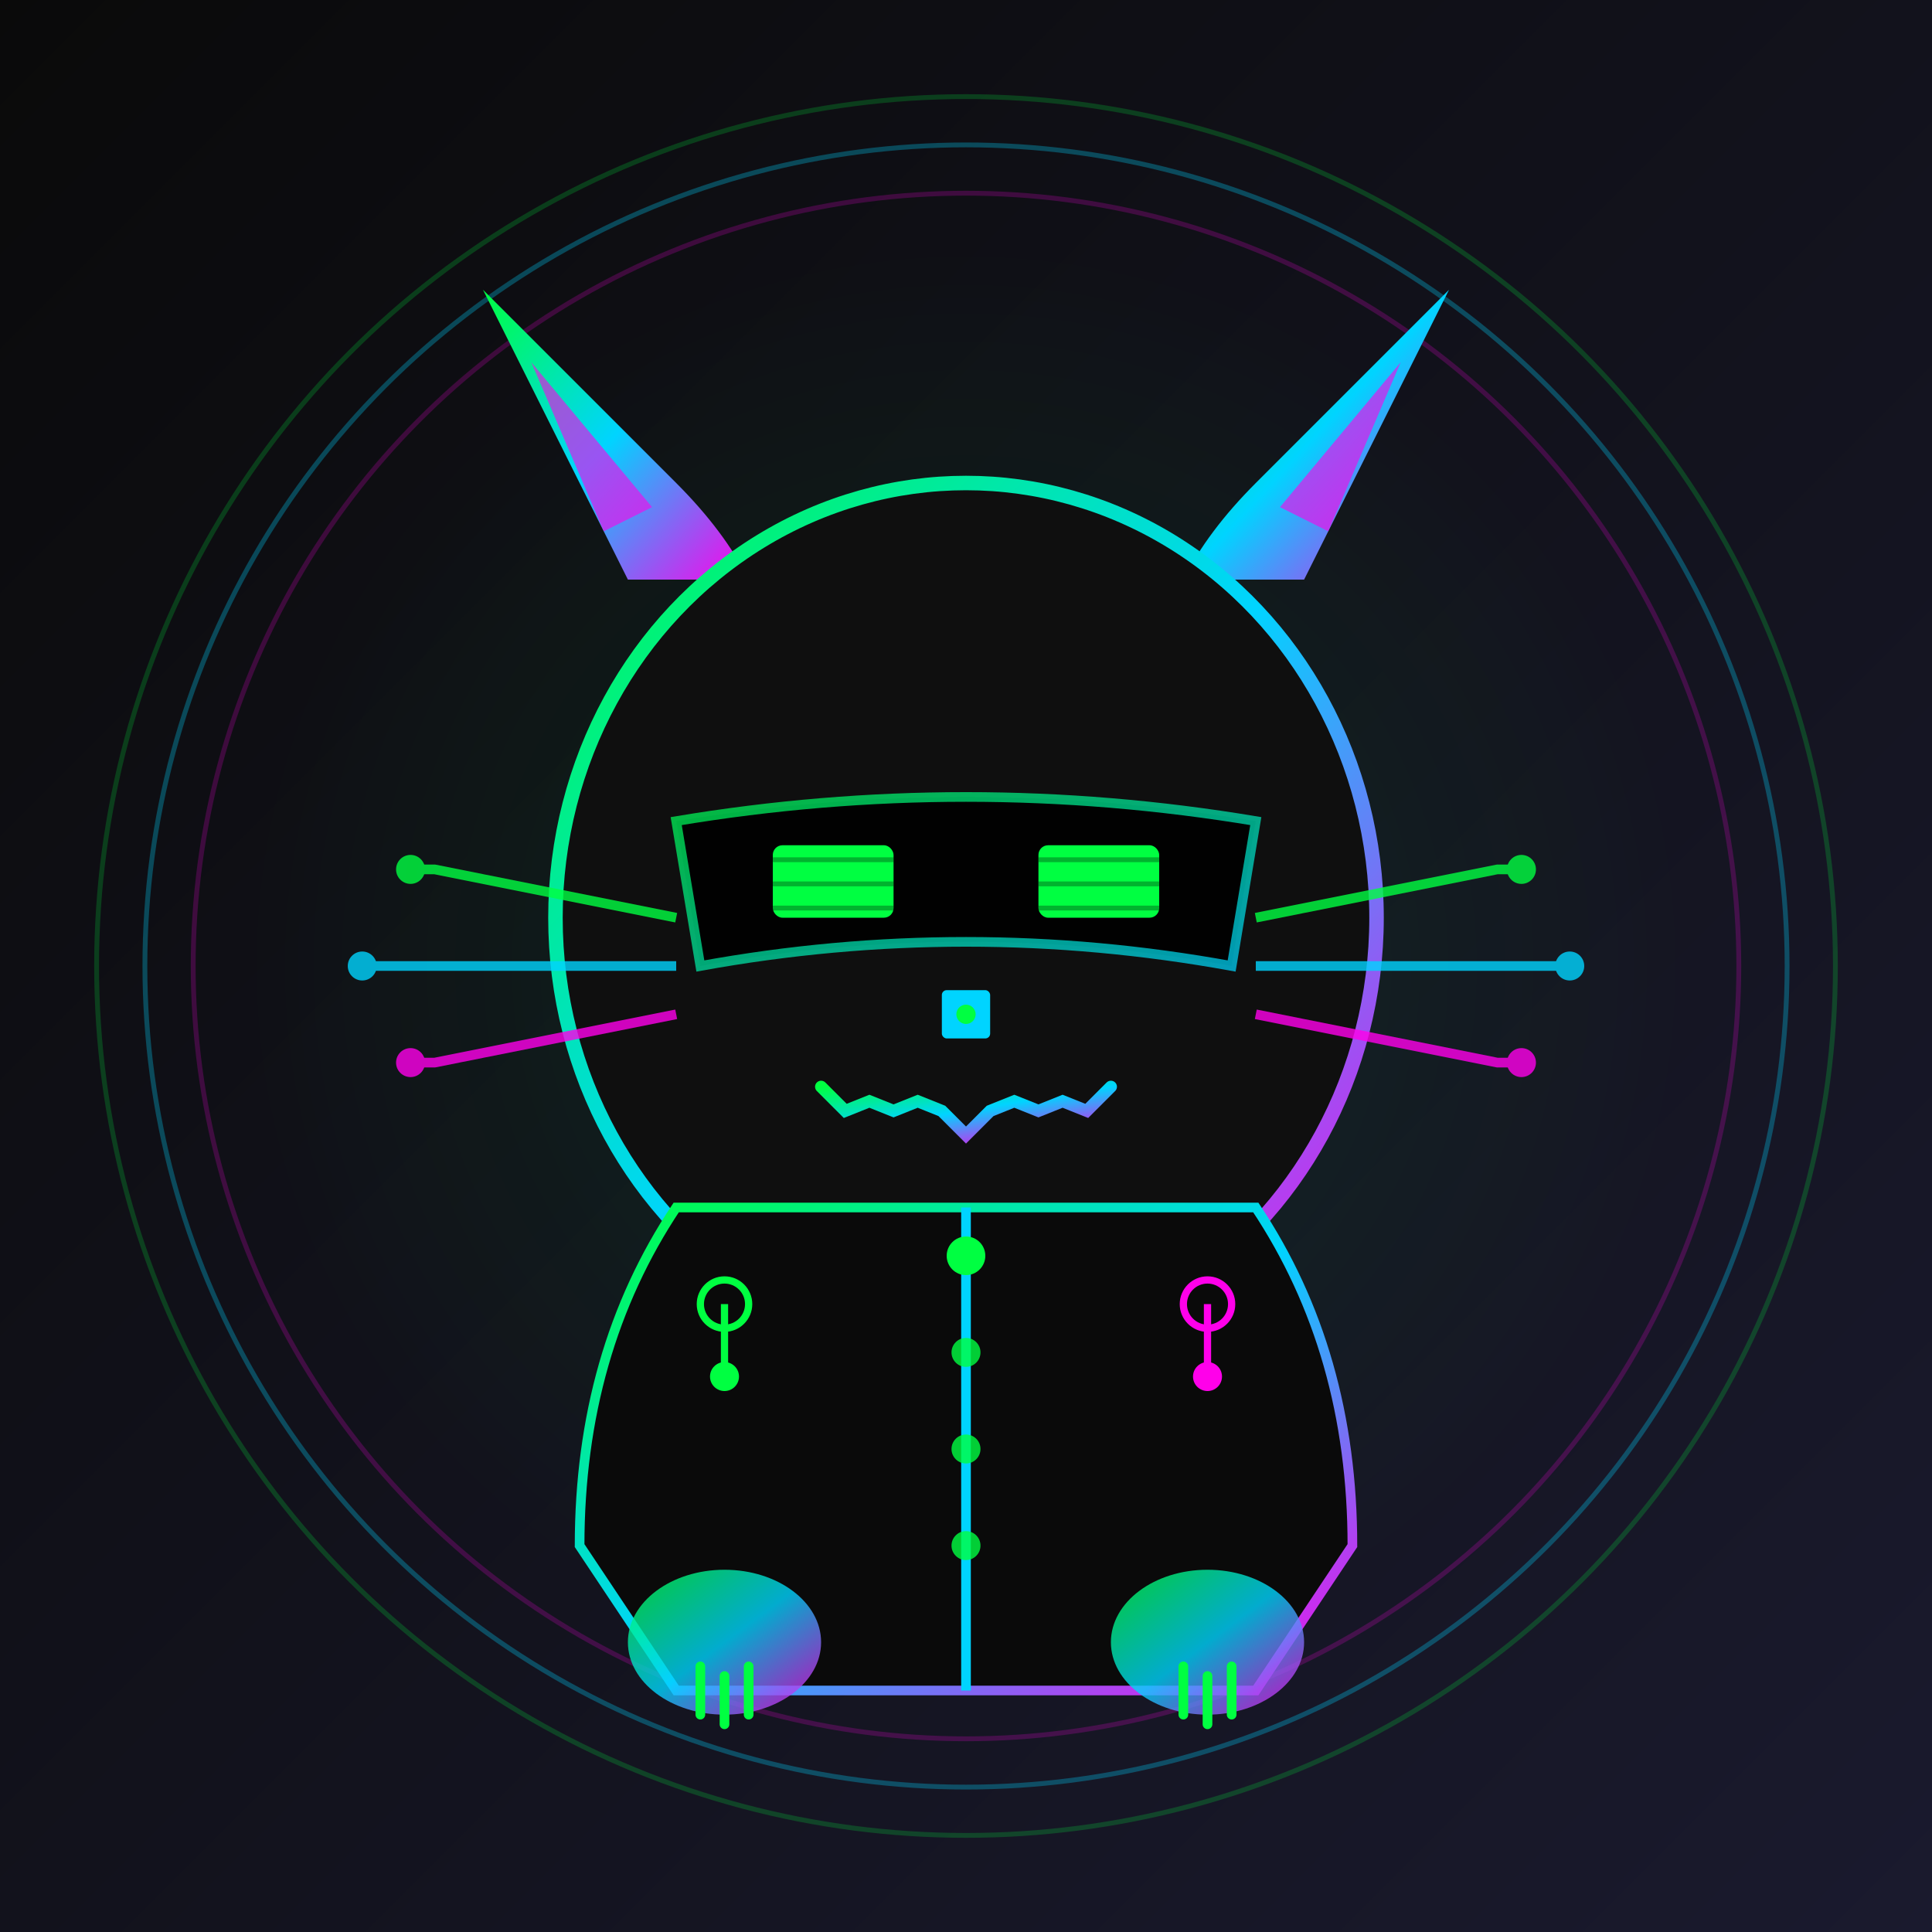 <svg viewBox="0 0 400 400" xmlns="http://www.w3.org/2000/svg">
  <defs>
    <linearGradient id="bgGradient" x1="0%" y1="0%" x2="100%" y2="100%">
      <stop offset="0%" style="stop-color:#0a0a0a;stop-opacity:1" />
      <stop offset="100%" style="stop-color:#1a1a2e;stop-opacity:1" />
    </linearGradient>
    <linearGradient id="catGradient" x1="0%" y1="0%" x2="100%" y2="100%">
      <stop offset="0%" style="stop-color:#00ff41;stop-opacity:1" />
      <stop offset="50%" style="stop-color:#00d4ff;stop-opacity:1" />
      <stop offset="100%" style="stop-color:#ff00ea;stop-opacity:1" />
    </linearGradient>
    <linearGradient id="glowGradient" x1="0%" y1="0%" x2="100%" y2="100%">
      <stop offset="0%" style="stop-color:#00ff41;stop-opacity:0.8" />
      <stop offset="100%" style="stop-color:#00d4ff;stop-opacity:0.8" />
    </linearGradient>
    <radialGradient id="eyeGlow">
      <stop offset="0%" style="stop-color:#00ff41;stop-opacity:1" />
      <stop offset="100%" style="stop-color:#00ff41;stop-opacity:0" />
    </radialGradient>
    <filter id="glow">
      <feGaussianBlur stdDeviation="4" result="coloredBlur"/>
      <feMerge>
        <feMergeNode in="coloredBlur"/>
        <feMergeNode in="SourceGraphic"/>
      </feMerge>
    </filter>
  </defs>
  
  <!-- Background -->
  <rect width="400" height="400" fill="url(#bgGradient)"/>
  
  <!-- Outer energy rings -->
  <circle cx="200" cy="200" r="180" fill="none" stroke="#00ff41" stroke-width="1" opacity="0.2"/>
  <circle cx="200" cy="200" r="170" fill="none" stroke="#00d4ff" stroke-width="1" opacity="0.3"/>
  <circle cx="200" cy="200" r="160" fill="none" stroke="#ff00ea" stroke-width="1" opacity="0.2"/>
  
  <!-- Main glow circle -->
  <circle cx="200" cy="200" r="150" fill="url(#eyeGlow)" opacity="0.1"/>
  
  <!-- Cat ears - hacker hoodie style -->
  <path d="M 130 120 L 100 60 L 140 100 Q 150 110 155 120 Z" fill="url(#catGradient)" filter="url(#glow)"/>
  <path d="M 270 120 L 300 60 L 260 100 Q 250 110 245 120 Z" fill="url(#catGradient)" filter="url(#glow)"/>
  
  <!-- Inner ear details -->
  <path d="M 125 110 L 110 75 L 135 105 Z" fill="#ff00ea" opacity="0.6"/>
  <path d="M 275 110 L 290 75 L 265 105 Z" fill="#ff00ea" opacity="0.6"/>
  
  <!-- Cat head/hood -->
  <ellipse cx="200" cy="190" rx="85" ry="90" fill="#0f0f0f" stroke="url(#catGradient)" stroke-width="3" filter="url(#glow)"/>
  
  <!-- Digital face mask/visor -->
  <path d="M 140 170 Q 200 160 260 170 L 255 200 Q 200 190 145 200 Z" fill="#000000" stroke="url(#glowGradient)" stroke-width="2" opacity="0.9"/>
  
  <!-- Hacker eyes - glowing matrix style -->
  <rect x="160" y="175" width="25" height="15" rx="2" fill="#00ff41" filter="url(#glow)"/>
  <rect x="215" y="175" width="25" height="15" rx="2" fill="#00ff41" filter="url(#glow)"/>
  
  <!-- Eye scanlines -->
  <line x1="160" y1="178" x2="185" y2="178" stroke="#000000" stroke-width="1" opacity="0.3"/>
  <line x1="160" y1="183" x2="185" y2="183" stroke="#000000" stroke-width="1" opacity="0.3"/>
  <line x1="160" y1="188" x2="185" y2="188" stroke="#000000" stroke-width="1" opacity="0.3"/>
  
  <line x1="215" y1="178" x2="240" y2="178" stroke="#000000" stroke-width="1" opacity="0.3"/>
  <line x1="215" y1="183" x2="240" y2="183" stroke="#000000" stroke-width="1" opacity="0.3"/>
  <line x1="215" y1="188" x2="240" y2="188" stroke="#000000" stroke-width="1" opacity="0.3"/>
  
  <!-- Nose chip/sensor -->
  <rect x="195" y="205" width="10" height="10" rx="1" fill="#00d4ff" filter="url(#glow)"/>
  <circle cx="200" cy="210" r="2" fill="#00ff41"/>
  
  <!-- Circuit whiskers -->
  <g opacity="0.8">
    <path d="M 140 190 L 90 180 L 85 180" stroke="#00ff41" stroke-width="2" fill="none"/>
    <circle cx="85" cy="180" r="3" fill="#00ff41" filter="url(#glow)"/>
    
    <path d="M 140 200 L 80 200 L 75 200" stroke="#00d4ff" stroke-width="2" fill="none"/>
    <circle cx="75" cy="200" r="3" fill="#00d4ff" filter="url(#glow)"/>
    
    <path d="M 140 210 L 90 220 L 85 220" stroke="#ff00ea" stroke-width="2" fill="none"/>
    <circle cx="85" cy="220" r="3" fill="#ff00ea" filter="url(#glow)"/>
    
    <path d="M 260 190 L 310 180 L 315 180" stroke="#00ff41" stroke-width="2" fill="none"/>
    <circle cx="315" cy="180" r="3" fill="#00ff41" filter="url(#glow)"/>
    
    <path d="M 260 200 L 320 200 L 325 200" stroke="#00d4ff" stroke-width="2" fill="none"/>
    <circle cx="325" cy="200" r="3" fill="#00d4ff" filter="url(#glow)"/>
    
    <path d="M 260 210 L 310 220 L 315 220" stroke="#ff00ea" stroke-width="2" fill="none"/>
    <circle cx="315" cy="220" r="3" fill="#ff00ea" filter="url(#glow)"/>
  </g>
  
  <!-- Digital mouth/grin -->
  <path d="M 170 225 L 175 230 L 180 228 L 185 230 L 190 228 L 195 230 L 200 235 L 205 230 L 210 228 L 215 230 L 220 228 L 225 230 L 230 225" 
        stroke="url(#catGradient)" stroke-width="2.5" fill="none" stroke-linecap="round" filter="url(#glow)"/>
  
  <!-- Hoodie body -->
  <path d="M 140 250 Q 120 280 120 320 L 140 350 L 260 350 L 280 320 Q 280 280 260 250 Z" 
        fill="#0a0a0a" stroke="url(#catGradient)" stroke-width="2"/>
  
  <!-- Hoodie zipper -->
  <line x1="200" y1="250" x2="200" y2="350" stroke="#00d4ff" stroke-width="2" filter="url(#glow)"/>
  <circle cx="200" cy="260" r="4" fill="#00ff41" filter="url(#glow)"/>
  <circle cx="200" cy="280" r="3" fill="#00ff41" opacity="0.8"/>
  <circle cx="200" cy="300" r="3" fill="#00ff41" opacity="0.8"/>
  <circle cx="200" cy="320" r="3" fill="#00ff41" opacity="0.8"/>
  
  <!-- Shoulder circuits -->
  <circle cx="150" cy="270" r="5" fill="none" stroke="#00ff41" stroke-width="1.5"/>
  <line x1="150" y1="270" x2="150" y2="285" stroke="#00ff41" stroke-width="1.5"/>
  <circle cx="150" cy="285" r="3" fill="#00ff41"/>
  
  <circle cx="250" cy="270" r="5" fill="none" stroke="#ff00ea" stroke-width="1.5"/>
  <line x1="250" y1="270" x2="250" y2="285" stroke="#ff00ea" stroke-width="1.5"/>
  <circle cx="250" cy="285" r="3" fill="#ff00ea"/>
  
  <!-- Paws/hands on keyboard -->
  <ellipse cx="150" cy="340" rx="20" ry="15" fill="url(#catGradient)" opacity="0.8"/>
  <ellipse cx="250" cy="340" rx="20" ry="15" fill="url(#catGradient)" opacity="0.8"/>
  
  <!-- Claws/fingers -->
  <line x1="145" y1="345" x2="145" y2="355" stroke="#00ff41" stroke-width="2" stroke-linecap="round"/>
  <line x1="150" y1="347" x2="150" y2="357" stroke="#00ff41" stroke-width="2" stroke-linecap="round"/>
  <line x1="155" y1="345" x2="155" y2="355" stroke="#00ff41" stroke-width="2" stroke-linecap="round"/>
  
  <line x1="245" y1="345" x2="245" y2="355" stroke="#00ff41" stroke-width="2" stroke-linecap="round"/>
  <line x1="250" y1="347" x2="250" y2="357" stroke="#00ff41" stroke-width="2" stroke-linecap="round"/>
  <line x1="255" y1="345" x2="255" y2="355" stroke="#00ff41" stroke-width="2" stroke-linecap="round"/>
</svg>